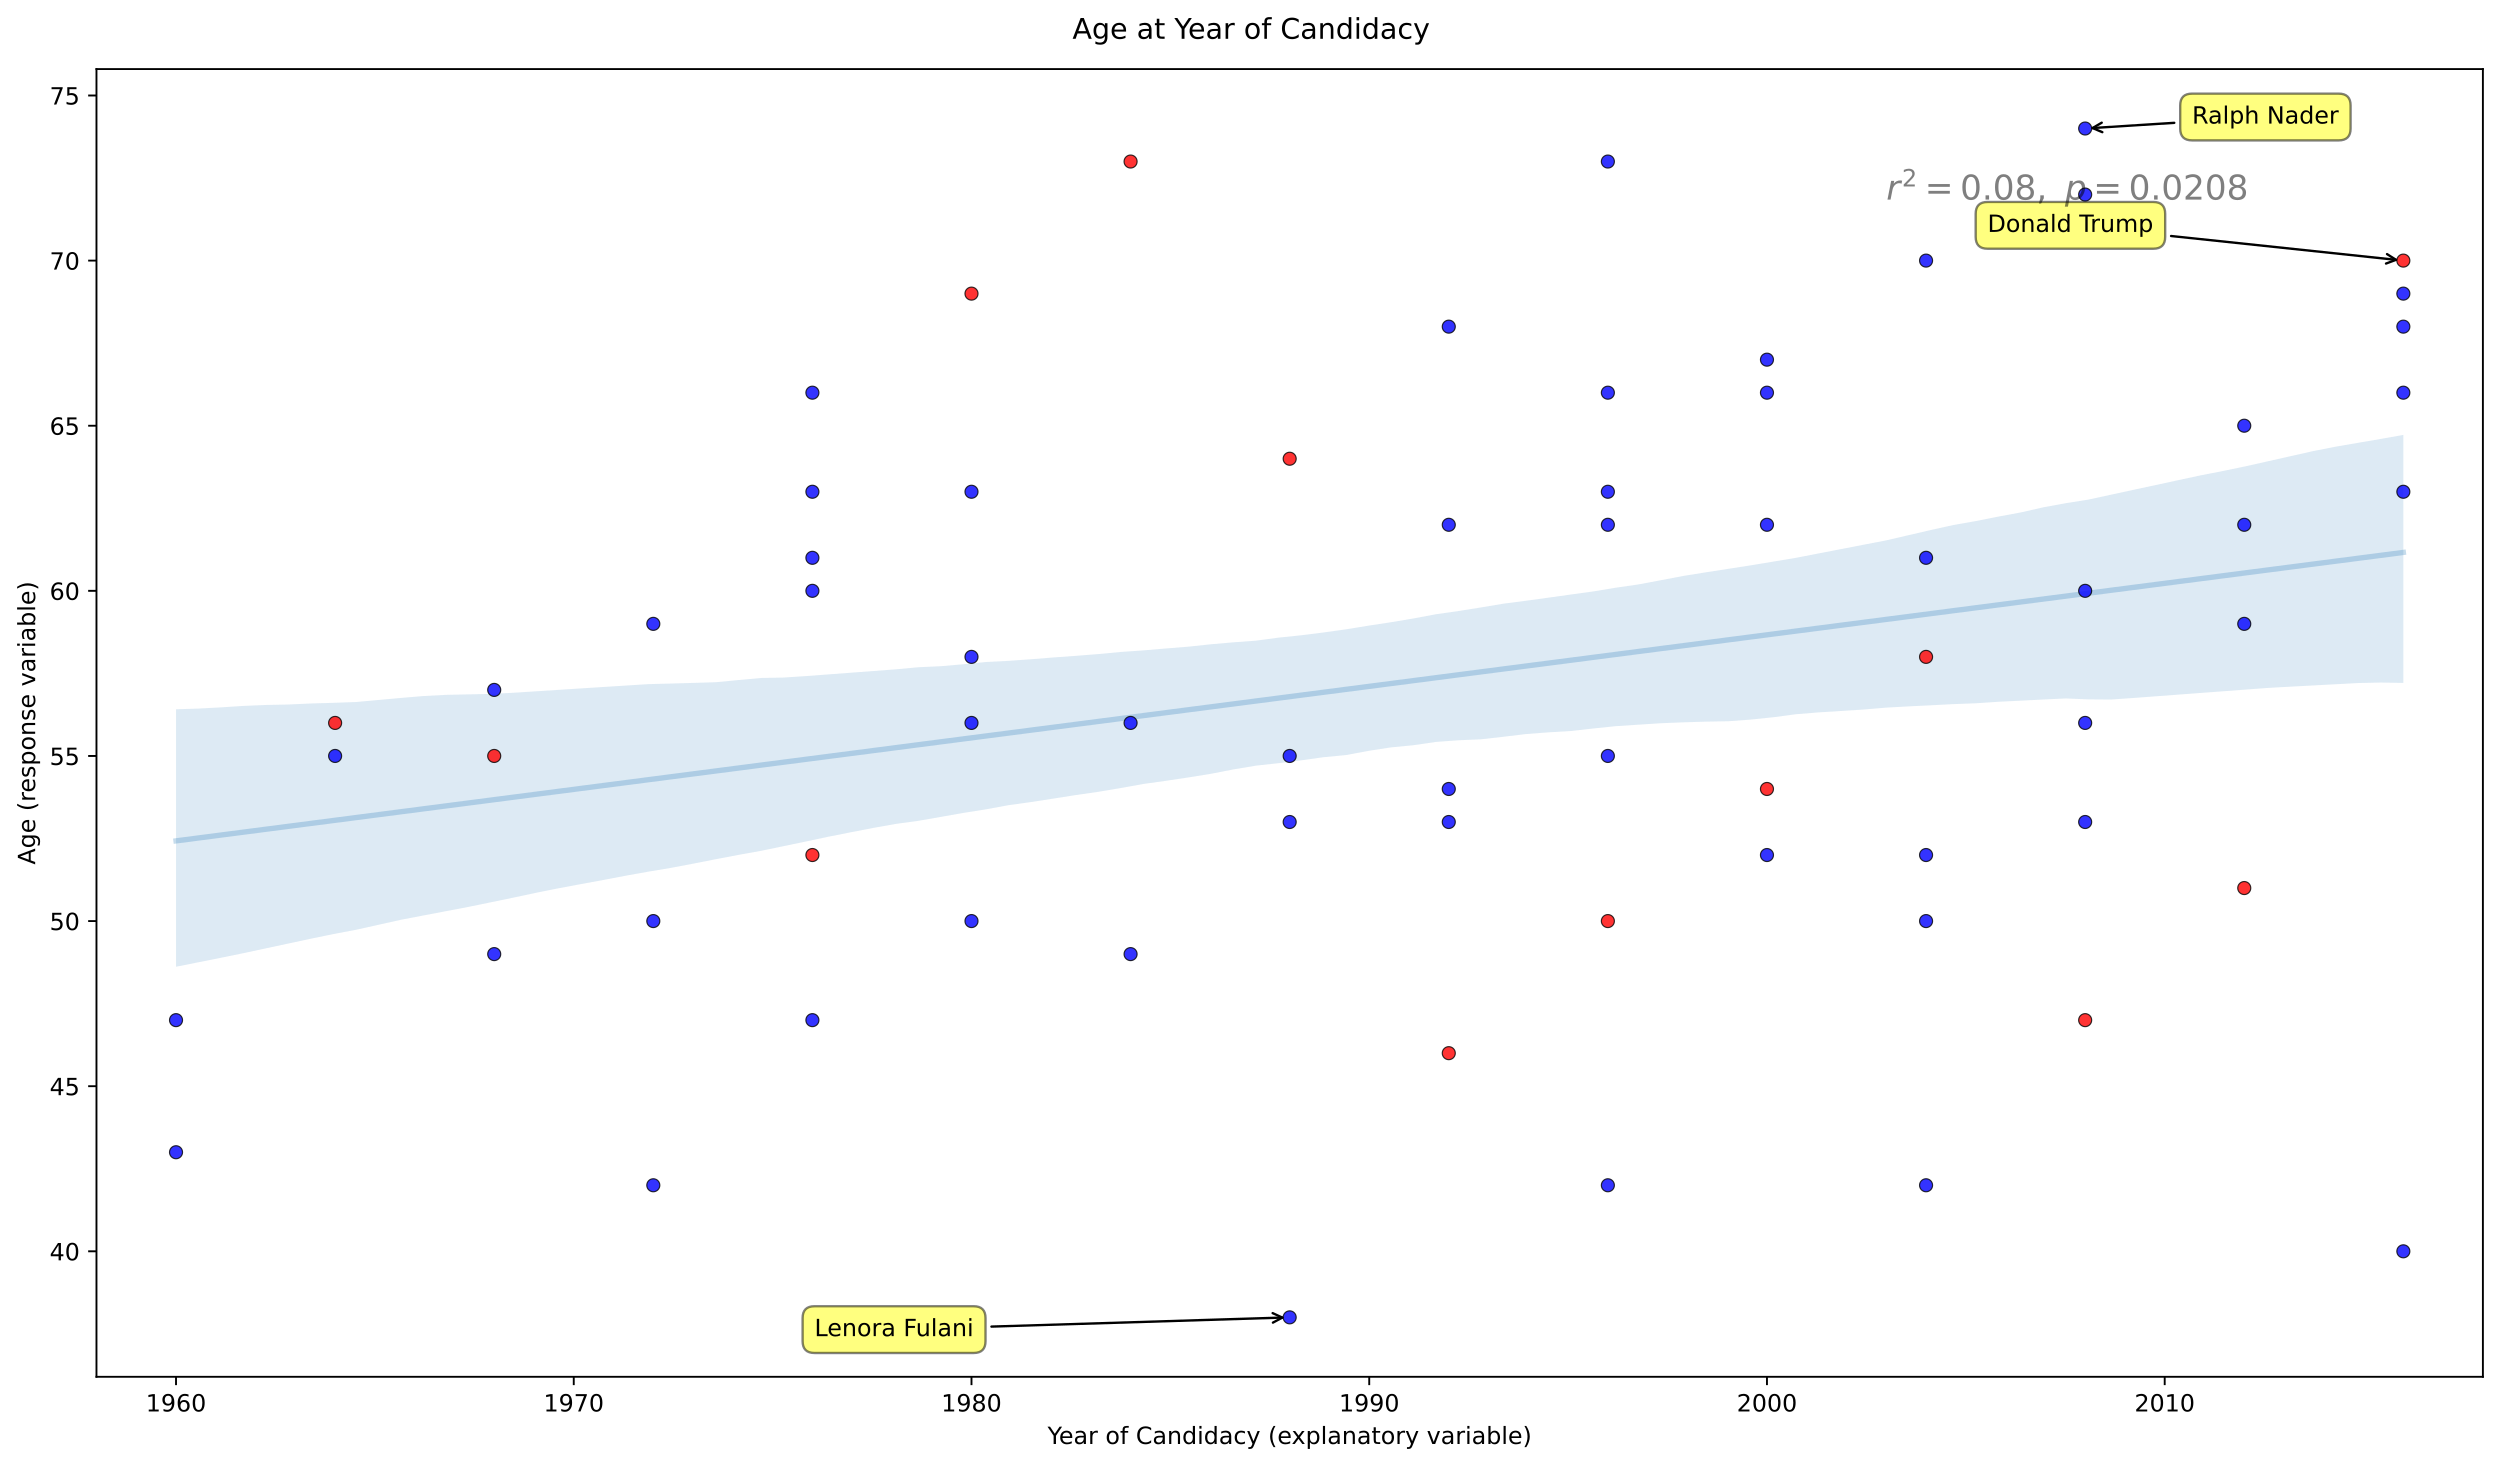 <?xml version="1.0" encoding="utf-8" standalone="no"?>
<!DOCTYPE svg PUBLIC "-//W3C//DTD SVG 1.1//EN"
  "http://www.w3.org/Graphics/SVG/1.1/DTD/svg11.dtd">
<!-- Created with matplotlib (https://matplotlib.org/) -->
<svg height="617.021pt" version="1.1" viewBox="0 0 1052.203 617.021" width="1052.203pt" xmlns="http://www.w3.org/2000/svg" xmlns:xlink="http://www.w3.org/1999/xlink">
 <defs>
  <style type="text/css">
*{stroke-linecap:butt;stroke-linejoin:round;}
  </style>
 </defs>
 <g id="figure_1">
  <g id="patch_1">
   <path d="M 0 617.021 
L 1052.203 617.021 
L 1052.203 0 
L 0 0 
z
" style="fill:#ffffff;"/>
  </g>
  <g id="axes_1">
   <g id="patch_2">
    <path d="M 40.603 579.465 
L 1045.003 579.465 
L 1045.003 29.07 
L 40.603 29.07 
z
" style="fill:#ffffff;"/>
   </g>
   <g id="PolyCollection_1">
    <path clip-path="url(#p7d4a9be143)" d="M 74.083 298.521 
L 74.083 406.883 
L 83.552 404.994 
L 93.021 403.104 
L 102.49 401.161 
L 111.959 399.132 
L 121.429 397.1 
L 130.898 395.069 
L 140.367 393.115 
L 149.836 391.331 
L 159.305 389.221 
L 168.774 387.11 
L 178.243 385.297 
L 187.712 383.495 
L 197.181 381.692 
L 206.65 379.744 
L 216.119 377.789 
L 225.589 375.764 
L 235.058 373.865 
L 244.527 372.097 
L 253.996 370.352 
L 263.465 368.549 
L 272.934 366.851 
L 282.403 365.271 
L 291.872 363.478 
L 301.341 361.606 
L 310.81 359.805 
L 320.279 358.103 
L 329.749 356.143 
L 339.218 354.16 
L 348.687 352.151 
L 358.156 350.272 
L 367.625 348.441 
L 377.094 346.759 
L 386.563 345.461 
L 396.032 343.806 
L 405.501 342.134 
L 414.97 340.634 
L 424.439 338.89 
L 433.909 337.576 
L 443.378 336.106 
L 452.847 334.617 
L 462.316 333.253 
L 471.785 331.649 
L 481.254 329.952 
L 490.723 328.624 
L 500.192 327.206 
L 509.661 325.68 
L 519.13 323.829 
L 528.599 322.245 
L 538.069 321.217 
L 547.538 320.028 
L 557.007 318.701 
L 566.476 317.797 
L 575.945 316.027 
L 585.414 314.564 
L 594.883 313.651 
L 604.352 312.261 
L 613.821 311.571 
L 623.29 311.159 
L 632.759 310.096 
L 642.229 308.952 
L 651.698 308.233 
L 661.167 307.661 
L 670.636 306.606 
L 680.105 305.62 
L 689.574 305.009 
L 699.043 304.395 
L 708.512 304.013 
L 717.981 303.725 
L 727.45 303.555 
L 736.919 302.857 
L 746.389 301.864 
L 755.858 300.609 
L 765.327 299.839 
L 774.796 299.233 
L 784.265 298.635 
L 793.734 297.839 
L 803.203 297.305 
L 812.672 296.85 
L 822.141 296.352 
L 831.61 295.996 
L 841.079 295.362 
L 850.549 294.894 
L 860.018 294.41 
L 869.487 293.966 
L 878.956 294.36 
L 888.425 294.431 
L 897.894 293.768 
L 907.363 293.06 
L 916.832 292.353 
L 926.301 291.645 
L 935.77 290.938 
L 945.239 290.231 
L 954.709 289.523 
L 964.178 288.995 
L 973.647 288.49 
L 983.116 287.984 
L 992.585 287.479 
L 1002.054 287.27 
L 1011.523 287.436 
L 1011.523 183.038 
L 1011.523 183.038 
L 1002.054 184.728 
L 992.585 186.35 
L 983.116 187.977 
L 973.647 189.836 
L 964.178 191.967 
L 954.709 194.098 
L 945.239 196.23 
L 935.77 198.199 
L 926.301 200.046 
L 916.832 202.076 
L 907.363 204.128 
L 897.894 206.165 
L 888.425 208.22 
L 878.956 210.266 
L 869.487 211.77 
L 860.018 213.512 
L 850.549 215.665 
L 841.079 217.423 
L 831.61 219.296 
L 822.141 220.967 
L 812.672 223.059 
L 803.203 225.258 
L 793.734 227.456 
L 784.265 229.28 
L 774.796 231.109 
L 765.327 232.945 
L 755.858 234.778 
L 746.389 236.36 
L 736.919 237.924 
L 727.45 239.404 
L 717.981 240.87 
L 708.512 242.397 
L 699.043 244.197 
L 689.574 245.974 
L 680.105 247.344 
L 670.636 248.914 
L 661.167 250.217 
L 651.698 251.542 
L 642.229 252.845 
L 632.759 254.076 
L 623.29 255.663 
L 613.821 257.165 
L 604.352 258.524 
L 594.883 260.295 
L 585.414 261.888 
L 575.945 263.33 
L 566.476 264.871 
L 557.007 266.199 
L 547.538 267.386 
L 538.069 268.375 
L 528.599 269.644 
L 519.13 270.338 
L 509.661 271.16 
L 500.192 272.166 
L 490.723 272.925 
L 481.254 273.737 
L 471.785 274.388 
L 462.316 275.28 
L 452.847 276.028 
L 443.378 276.71 
L 433.909 277.469 
L 424.439 278.14 
L 414.97 278.616 
L 405.501 279.566 
L 396.032 280.391 
L 386.563 280.823 
L 377.094 281.7 
L 367.625 282.413 
L 358.156 283.126 
L 348.687 283.839 
L 339.218 284.552 
L 329.749 285.172 
L 320.279 285.35 
L 310.81 286.216 
L 301.341 287.128 
L 291.872 287.418 
L 282.403 287.689 
L 272.934 287.936 
L 263.465 288.536 
L 253.996 289.136 
L 244.527 289.738 
L 235.058 290.348 
L 225.589 290.958 
L 216.119 291.568 
L 206.65 292.043 
L 197.181 292.248 
L 187.712 292.452 
L 178.243 292.945 
L 168.774 293.747 
L 159.305 294.605 
L 149.836 295.463 
L 140.367 295.806 
L 130.898 296.077 
L 121.429 296.511 
L 111.959 296.709 
L 102.49 297.102 
L 93.021 297.715 
L 83.552 298.224 
L 74.083 298.521 
z
" style="fill:#1f77b4;fill-opacity:0.15;"/>
   </g>
   <g id="line2d_1">
    <path clip-path="url(#p7d4a9be143)" d="M 74.083 353.909 
L 83.552 352.682 
L 93.021 351.456 
L 102.49 350.23 
L 111.959 349.003 
L 121.429 347.777 
L 130.898 346.551 
L 140.367 345.324 
L 149.836 344.098 
L 159.305 342.872 
L 168.774 341.645 
L 178.243 340.419 
L 187.712 339.193 
L 197.181 337.966 
L 206.65 336.74 
L 216.119 335.514 
L 225.589 334.287 
L 235.058 333.061 
L 244.527 331.835 
L 253.996 330.609 
L 263.465 329.382 
L 272.934 328.156 
L 282.403 326.93 
L 291.872 325.703 
L 301.341 324.477 
L 310.81 323.251 
L 320.279 322.024 
L 329.749 320.798 
L 339.218 319.572 
L 348.687 318.345 
L 358.156 317.119 
L 367.625 315.893 
L 377.094 314.666 
L 386.563 313.44 
L 396.032 312.214 
L 405.501 310.987 
L 414.97 309.761 
L 424.439 308.535 
L 433.909 307.308 
L 443.378 306.082 
L 452.847 304.856 
L 462.316 303.629 
L 471.785 302.403 
L 481.254 301.177 
L 490.723 299.95 
L 500.192 298.724 
L 509.661 297.498 
L 519.13 296.271 
L 528.599 295.045 
L 538.069 293.819 
L 547.538 292.592 
L 557.007 291.366 
L 566.476 290.14 
L 575.945 288.913 
L 585.414 287.687 
L 594.883 286.461 
L 604.352 285.234 
L 613.821 284.008 
L 623.29 282.782 
L 632.759 281.555 
L 642.229 280.329 
L 651.698 279.103 
L 661.167 277.876 
L 670.636 276.65 
L 680.105 275.424 
L 689.574 274.197 
L 699.043 272.971 
L 708.512 271.745 
L 717.981 270.518 
L 727.45 269.292 
L 736.919 268.066 
L 746.389 266.839 
L 755.858 265.613 
L 765.327 264.387 
L 774.796 263.16 
L 784.265 261.934 
L 793.734 260.708 
L 803.203 259.481 
L 812.672 258.255 
L 822.141 257.029 
L 831.61 255.802 
L 841.079 254.576 
L 850.549 253.35 
L 860.018 252.123 
L 869.487 250.897 
L 878.956 249.671 
L 888.425 248.444 
L 897.894 247.218 
L 907.363 245.992 
L 916.832 244.765 
L 926.301 243.539 
L 935.77 242.313 
L 945.239 241.086 
L 954.709 239.86 
L 964.178 238.634 
L 973.647 237.407 
L 983.116 236.181 
L 992.585 234.955 
L 1002.054 233.728 
L 1011.523 232.502 
" style="fill:none;stroke:#1f77b4;stroke-linecap:square;stroke-opacity:0.25;stroke-width:2.25;"/>
   </g>
   <g id="matplotlib.axis_1">
    <g id="xtick_1">
     <g id="line2d_2">
      <defs>
       <path d="M 0 0 
L 0 3.5 
" id="m8b74cdce2b" style="stroke:#000000;stroke-width:0.8;"/>
      </defs>
      <g>
       <use style="stroke:#000000;stroke-width:0.8;" x="74.083" xlink:href="#m8b74cdce2b" y="579.465"/>
      </g>
     </g>
     <g id="text_1">
      <!-- 1960 -->
      <defs>
       <path d="M 12.406 8.297 
L 28.516 8.297 
L 28.516 63.922 
L 10.984 60.406 
L 10.984 69.391 
L 28.422 72.906 
L 38.281 72.906 
L 38.281 8.297 
L 54.391 8.297 
L 54.391 0 
L 12.406 0 
z
" id="DejaVuSans-49"/>
       <path d="M 10.984 1.516 
L 10.984 10.5 
Q 14.703 8.734 18.5 7.812 
Q 22.312 6.891 25.984 6.891 
Q 35.75 6.891 40.891 13.453 
Q 46.047 20.016 46.781 33.406 
Q 43.953 29.203 39.594 26.953 
Q 35.25 24.703 29.984 24.703 
Q 19.047 24.703 12.672 31.312 
Q 6.297 37.938 6.297 49.422 
Q 6.297 60.641 12.938 67.422 
Q 19.578 74.219 30.609 74.219 
Q 43.266 74.219 49.922 64.516 
Q 56.594 54.828 56.594 36.375 
Q 56.594 19.141 48.406 8.859 
Q 40.234 -1.422 26.422 -1.422 
Q 22.703 -1.422 18.891 -0.688 
Q 15.094 0.047 10.984 1.516 
z
M 30.609 32.422 
Q 37.25 32.422 41.125 36.953 
Q 45.016 41.5 45.016 49.422 
Q 45.016 57.281 41.125 61.844 
Q 37.25 66.406 30.609 66.406 
Q 23.969 66.406 20.094 61.844 
Q 16.219 57.281 16.219 49.422 
Q 16.219 41.5 20.094 36.953 
Q 23.969 32.422 30.609 32.422 
z
" id="DejaVuSans-57"/>
       <path d="M 33.016 40.375 
Q 26.375 40.375 22.484 35.828 
Q 18.609 31.297 18.609 23.391 
Q 18.609 15.531 22.484 10.953 
Q 26.375 6.391 33.016 6.391 
Q 39.656 6.391 43.531 10.953 
Q 47.406 15.531 47.406 23.391 
Q 47.406 31.297 43.531 35.828 
Q 39.656 40.375 33.016 40.375 
z
M 52.594 71.297 
L 52.594 62.312 
Q 48.875 64.062 45.094 64.984 
Q 41.312 65.922 37.594 65.922 
Q 27.828 65.922 22.672 59.328 
Q 17.531 52.734 16.797 39.406 
Q 19.672 43.656 24.016 45.922 
Q 28.375 48.188 33.594 48.188 
Q 44.578 48.188 50.953 41.516 
Q 57.328 34.859 57.328 23.391 
Q 57.328 12.156 50.688 5.359 
Q 44.047 -1.422 33.016 -1.422 
Q 20.359 -1.422 13.672 8.266 
Q 6.984 17.969 6.984 36.375 
Q 6.984 53.656 15.188 63.938 
Q 23.391 74.219 37.203 74.219 
Q 40.922 74.219 44.703 73.484 
Q 48.484 72.75 52.594 71.297 
z
" id="DejaVuSans-54"/>
       <path d="M 31.781 66.406 
Q 24.172 66.406 20.328 58.906 
Q 16.5 51.422 16.5 36.375 
Q 16.5 21.391 20.328 13.891 
Q 24.172 6.391 31.781 6.391 
Q 39.453 6.391 43.281 13.891 
Q 47.125 21.391 47.125 36.375 
Q 47.125 51.422 43.281 58.906 
Q 39.453 66.406 31.781 66.406 
z
M 31.781 74.219 
Q 44.047 74.219 50.516 64.516 
Q 56.984 54.828 56.984 36.375 
Q 56.984 17.969 50.516 8.266 
Q 44.047 -1.422 31.781 -1.422 
Q 19.531 -1.422 13.062 8.266 
Q 6.594 17.969 6.594 36.375 
Q 6.594 54.828 13.062 64.516 
Q 19.531 74.219 31.781 74.219 
z
" id="DejaVuSans-48"/>
      </defs>
      <g transform="translate(61.358 594.063)scale(0.1 -0.1)">
       <use xlink:href="#DejaVuSans-49"/>
       <use x="63.623" xlink:href="#DejaVuSans-57"/>
       <use x="127.246" xlink:href="#DejaVuSans-54"/>
       <use x="190.869" xlink:href="#DejaVuSans-48"/>
      </g>
     </g>
    </g>
    <g id="xtick_2">
     <g id="line2d_3">
      <g>
       <use style="stroke:#000000;stroke-width:0.8;" x="241.483" xlink:href="#m8b74cdce2b" y="579.465"/>
      </g>
     </g>
     <g id="text_2">
      <!-- 1970 -->
      <defs>
       <path d="M 8.203 72.906 
L 55.078 72.906 
L 55.078 68.703 
L 28.609 0 
L 18.312 0 
L 43.219 64.594 
L 8.203 64.594 
z
" id="DejaVuSans-55"/>
      </defs>
      <g transform="translate(228.758 594.063)scale(0.1 -0.1)">
       <use xlink:href="#DejaVuSans-49"/>
       <use x="63.623" xlink:href="#DejaVuSans-57"/>
       <use x="127.246" xlink:href="#DejaVuSans-55"/>
       <use x="190.869" xlink:href="#DejaVuSans-48"/>
      </g>
     </g>
    </g>
    <g id="xtick_3">
     <g id="line2d_4">
      <g>
       <use style="stroke:#000000;stroke-width:0.8;" x="408.883" xlink:href="#m8b74cdce2b" y="579.465"/>
      </g>
     </g>
     <g id="text_3">
      <!-- 1980 -->
      <defs>
       <path d="M 31.781 34.625 
Q 24.75 34.625 20.719 30.859 
Q 16.703 27.094 16.703 20.516 
Q 16.703 13.922 20.719 10.156 
Q 24.75 6.391 31.781 6.391 
Q 38.812 6.391 42.859 10.172 
Q 46.922 13.969 46.922 20.516 
Q 46.922 27.094 42.891 30.859 
Q 38.875 34.625 31.781 34.625 
z
M 21.922 38.812 
Q 15.578 40.375 12.031 44.719 
Q 8.5 49.078 8.5 55.328 
Q 8.5 64.062 14.719 69.141 
Q 20.953 74.219 31.781 74.219 
Q 42.672 74.219 48.875 69.141 
Q 55.078 64.062 55.078 55.328 
Q 55.078 49.078 51.531 44.719 
Q 48 40.375 41.703 38.812 
Q 48.828 37.156 52.797 32.312 
Q 56.781 27.484 56.781 20.516 
Q 56.781 9.906 50.312 4.234 
Q 43.844 -1.422 31.781 -1.422 
Q 19.734 -1.422 13.25 4.234 
Q 6.781 9.906 6.781 20.516 
Q 6.781 27.484 10.781 32.312 
Q 14.797 37.156 21.922 38.812 
z
M 18.312 54.391 
Q 18.312 48.734 21.844 45.562 
Q 25.391 42.391 31.781 42.391 
Q 38.141 42.391 41.719 45.562 
Q 45.312 48.734 45.312 54.391 
Q 45.312 60.062 41.719 63.234 
Q 38.141 66.406 31.781 66.406 
Q 25.391 66.406 21.844 63.234 
Q 18.312 60.062 18.312 54.391 
z
" id="DejaVuSans-56"/>
      </defs>
      <g transform="translate(396.158 594.063)scale(0.1 -0.1)">
       <use xlink:href="#DejaVuSans-49"/>
       <use x="63.623" xlink:href="#DejaVuSans-57"/>
       <use x="127.246" xlink:href="#DejaVuSans-56"/>
       <use x="190.869" xlink:href="#DejaVuSans-48"/>
      </g>
     </g>
    </g>
    <g id="xtick_4">
     <g id="line2d_5">
      <g>
       <use style="stroke:#000000;stroke-width:0.8;" x="576.283" xlink:href="#m8b74cdce2b" y="579.465"/>
      </g>
     </g>
     <g id="text_4">
      <!-- 1990 -->
      <g transform="translate(563.558 594.063)scale(0.1 -0.1)">
       <use xlink:href="#DejaVuSans-49"/>
       <use x="63.623" xlink:href="#DejaVuSans-57"/>
       <use x="127.246" xlink:href="#DejaVuSans-57"/>
       <use x="190.869" xlink:href="#DejaVuSans-48"/>
      </g>
     </g>
    </g>
    <g id="xtick_5">
     <g id="line2d_6">
      <g>
       <use style="stroke:#000000;stroke-width:0.8;" x="743.683" xlink:href="#m8b74cdce2b" y="579.465"/>
      </g>
     </g>
     <g id="text_5">
      <!-- 2000 -->
      <defs>
       <path d="M 19.188 8.297 
L 53.609 8.297 
L 53.609 0 
L 7.328 0 
L 7.328 8.297 
Q 12.938 14.109 22.625 23.891 
Q 32.328 33.688 34.812 36.531 
Q 39.547 41.844 41.422 45.531 
Q 43.312 49.219 43.312 52.781 
Q 43.312 58.594 39.234 62.25 
Q 35.156 65.922 28.609 65.922 
Q 23.969 65.922 18.812 64.312 
Q 13.672 62.703 7.812 59.422 
L 7.812 69.391 
Q 13.766 71.781 18.938 73 
Q 24.125 74.219 28.422 74.219 
Q 39.75 74.219 46.484 68.547 
Q 53.219 62.891 53.219 53.422 
Q 53.219 48.922 51.531 44.891 
Q 49.859 40.875 45.406 35.406 
Q 44.188 33.984 37.641 27.219 
Q 31.109 20.453 19.188 8.297 
z
" id="DejaVuSans-50"/>
      </defs>
      <g transform="translate(730.958 594.063)scale(0.1 -0.1)">
       <use xlink:href="#DejaVuSans-50"/>
       <use x="63.623" xlink:href="#DejaVuSans-48"/>
       <use x="127.246" xlink:href="#DejaVuSans-48"/>
       <use x="190.869" xlink:href="#DejaVuSans-48"/>
      </g>
     </g>
    </g>
    <g id="xtick_6">
     <g id="line2d_7">
      <g>
       <use style="stroke:#000000;stroke-width:0.8;" x="911.083" xlink:href="#m8b74cdce2b" y="579.465"/>
      </g>
     </g>
     <g id="text_6">
      <!-- 2010 -->
      <g transform="translate(898.358 594.063)scale(0.1 -0.1)">
       <use xlink:href="#DejaVuSans-50"/>
       <use x="63.623" xlink:href="#DejaVuSans-48"/>
       <use x="127.246" xlink:href="#DejaVuSans-49"/>
       <use x="190.869" xlink:href="#DejaVuSans-48"/>
      </g>
     </g>
    </g>
    <g id="text_7">
     <!-- Year of Candidacy (explanatory variable) -->
     <defs>
      <path d="M -0.203 72.906 
L 10.406 72.906 
L 30.609 42.922 
L 50.688 72.906 
L 61.281 72.906 
L 35.5 34.719 
L 35.5 0 
L 25.594 0 
L 25.594 34.719 
z
" id="DejaVuSans-89"/>
      <path d="M 56.203 29.594 
L 56.203 25.203 
L 14.891 25.203 
Q 15.484 15.922 20.484 11.062 
Q 25.484 6.203 34.422 6.203 
Q 39.594 6.203 44.453 7.469 
Q 49.312 8.734 54.109 11.281 
L 54.109 2.781 
Q 49.266 0.734 44.188 -0.344 
Q 39.109 -1.422 33.891 -1.422 
Q 20.797 -1.422 13.156 6.188 
Q 5.516 13.812 5.516 26.812 
Q 5.516 40.234 12.766 48.109 
Q 20.016 56 32.328 56 
Q 43.359 56 49.781 48.891 
Q 56.203 41.797 56.203 29.594 
z
M 47.219 32.234 
Q 47.125 39.594 43.094 43.984 
Q 39.062 48.391 32.422 48.391 
Q 24.906 48.391 20.391 44.141 
Q 15.875 39.891 15.188 32.172 
z
" id="DejaVuSans-101"/>
      <path d="M 34.281 27.484 
Q 23.391 27.484 19.188 25 
Q 14.984 22.516 14.984 16.5 
Q 14.984 11.719 18.141 8.906 
Q 21.297 6.109 26.703 6.109 
Q 34.188 6.109 38.703 11.406 
Q 43.219 16.703 43.219 25.484 
L 43.219 27.484 
z
M 52.203 31.203 
L 52.203 0 
L 43.219 0 
L 43.219 8.297 
Q 40.141 3.328 35.547 0.953 
Q 30.953 -1.422 24.312 -1.422 
Q 15.922 -1.422 10.953 3.297 
Q 6 8.016 6 15.922 
Q 6 25.141 12.172 29.828 
Q 18.359 34.516 30.609 34.516 
L 43.219 34.516 
L 43.219 35.406 
Q 43.219 41.609 39.141 45 
Q 35.062 48.391 27.688 48.391 
Q 23 48.391 18.547 47.266 
Q 14.109 46.141 10.016 43.891 
L 10.016 52.203 
Q 14.938 54.109 19.578 55.047 
Q 24.219 56 28.609 56 
Q 40.484 56 46.344 49.844 
Q 52.203 43.703 52.203 31.203 
z
" id="DejaVuSans-97"/>
      <path d="M 41.109 46.297 
Q 39.594 47.172 37.812 47.578 
Q 36.031 48 33.891 48 
Q 26.266 48 22.188 43.047 
Q 18.109 38.094 18.109 28.812 
L 18.109 0 
L 9.078 0 
L 9.078 54.688 
L 18.109 54.688 
L 18.109 46.188 
Q 20.953 51.172 25.484 53.578 
Q 30.031 56 36.531 56 
Q 37.453 56 38.578 55.875 
Q 39.703 55.766 41.062 55.516 
z
" id="DejaVuSans-114"/>
      <path id="DejaVuSans-32"/>
      <path d="M 30.609 48.391 
Q 23.391 48.391 19.188 42.75 
Q 14.984 37.109 14.984 27.297 
Q 14.984 17.484 19.156 11.844 
Q 23.344 6.203 30.609 6.203 
Q 37.797 6.203 41.984 11.859 
Q 46.188 17.531 46.188 27.297 
Q 46.188 37.016 41.984 42.703 
Q 37.797 48.391 30.609 48.391 
z
M 30.609 56 
Q 42.328 56 49.016 48.375 
Q 55.719 40.766 55.719 27.297 
Q 55.719 13.875 49.016 6.219 
Q 42.328 -1.422 30.609 -1.422 
Q 18.844 -1.422 12.172 6.219 
Q 5.516 13.875 5.516 27.297 
Q 5.516 40.766 12.172 48.375 
Q 18.844 56 30.609 56 
z
" id="DejaVuSans-111"/>
      <path d="M 37.109 75.984 
L 37.109 68.5 
L 28.516 68.5 
Q 23.688 68.5 21.797 66.547 
Q 19.922 64.594 19.922 59.516 
L 19.922 54.688 
L 34.719 54.688 
L 34.719 47.703 
L 19.922 47.703 
L 19.922 0 
L 10.891 0 
L 10.891 47.703 
L 2.297 47.703 
L 2.297 54.688 
L 10.891 54.688 
L 10.891 58.5 
Q 10.891 67.625 15.141 71.797 
Q 19.391 75.984 28.609 75.984 
z
" id="DejaVuSans-102"/>
      <path d="M 64.406 67.281 
L 64.406 56.891 
Q 59.422 61.531 53.781 63.812 
Q 48.141 66.109 41.797 66.109 
Q 29.297 66.109 22.656 58.469 
Q 16.016 50.828 16.016 36.375 
Q 16.016 21.969 22.656 14.328 
Q 29.297 6.688 41.797 6.688 
Q 48.141 6.688 53.781 8.984 
Q 59.422 11.281 64.406 15.922 
L 64.406 5.609 
Q 59.234 2.094 53.438 0.328 
Q 47.656 -1.422 41.219 -1.422 
Q 24.656 -1.422 15.125 8.703 
Q 5.609 18.844 5.609 36.375 
Q 5.609 53.953 15.125 64.078 
Q 24.656 74.219 41.219 74.219 
Q 47.75 74.219 53.531 72.484 
Q 59.328 70.75 64.406 67.281 
z
" id="DejaVuSans-67"/>
      <path d="M 54.891 33.016 
L 54.891 0 
L 45.906 0 
L 45.906 32.719 
Q 45.906 40.484 42.875 44.328 
Q 39.844 48.188 33.797 48.188 
Q 26.516 48.188 22.312 43.547 
Q 18.109 38.922 18.109 30.906 
L 18.109 0 
L 9.078 0 
L 9.078 54.688 
L 18.109 54.688 
L 18.109 46.188 
Q 21.344 51.125 25.703 53.562 
Q 30.078 56 35.797 56 
Q 45.219 56 50.047 50.172 
Q 54.891 44.344 54.891 33.016 
z
" id="DejaVuSans-110"/>
      <path d="M 45.406 46.391 
L 45.406 75.984 
L 54.391 75.984 
L 54.391 0 
L 45.406 0 
L 45.406 8.203 
Q 42.578 3.328 38.25 0.953 
Q 33.938 -1.422 27.875 -1.422 
Q 17.969 -1.422 11.734 6.484 
Q 5.516 14.406 5.516 27.297 
Q 5.516 40.188 11.734 48.094 
Q 17.969 56 27.875 56 
Q 33.938 56 38.25 53.625 
Q 42.578 51.266 45.406 46.391 
z
M 14.797 27.297 
Q 14.797 17.391 18.875 11.75 
Q 22.953 6.109 30.078 6.109 
Q 37.203 6.109 41.297 11.75 
Q 45.406 17.391 45.406 27.297 
Q 45.406 37.203 41.297 42.844 
Q 37.203 48.484 30.078 48.484 
Q 22.953 48.484 18.875 42.844 
Q 14.797 37.203 14.797 27.297 
z
" id="DejaVuSans-100"/>
      <path d="M 9.422 54.688 
L 18.406 54.688 
L 18.406 0 
L 9.422 0 
z
M 9.422 75.984 
L 18.406 75.984 
L 18.406 64.594 
L 9.422 64.594 
z
" id="DejaVuSans-105"/>
      <path d="M 48.781 52.594 
L 48.781 44.188 
Q 44.969 46.297 41.141 47.344 
Q 37.312 48.391 33.406 48.391 
Q 24.656 48.391 19.812 42.844 
Q 14.984 37.312 14.984 27.297 
Q 14.984 17.281 19.812 11.734 
Q 24.656 6.203 33.406 6.203 
Q 37.312 6.203 41.141 7.25 
Q 44.969 8.297 48.781 10.406 
L 48.781 2.094 
Q 45.016 0.344 40.984 -0.531 
Q 36.969 -1.422 32.422 -1.422 
Q 20.062 -1.422 12.781 6.344 
Q 5.516 14.109 5.516 27.297 
Q 5.516 40.672 12.859 48.328 
Q 20.219 56 33.016 56 
Q 37.156 56 41.109 55.141 
Q 45.062 54.297 48.781 52.594 
z
" id="DejaVuSans-99"/>
      <path d="M 32.172 -5.078 
Q 28.375 -14.844 24.75 -17.812 
Q 21.141 -20.797 15.094 -20.797 
L 7.906 -20.797 
L 7.906 -13.281 
L 13.188 -13.281 
Q 16.891 -13.281 18.938 -11.516 
Q 21 -9.766 23.484 -3.219 
L 25.094 0.875 
L 2.984 54.688 
L 12.5 54.688 
L 29.594 11.922 
L 46.688 54.688 
L 56.203 54.688 
z
" id="DejaVuSans-121"/>
      <path d="M 31 75.875 
Q 24.469 64.656 21.281 53.656 
Q 18.109 42.672 18.109 31.391 
Q 18.109 20.125 21.312 9.062 
Q 24.516 -2 31 -13.188 
L 23.188 -13.188 
Q 15.875 -1.703 12.234 9.375 
Q 8.594 20.453 8.594 31.391 
Q 8.594 42.281 12.203 53.312 
Q 15.828 64.359 23.188 75.875 
z
" id="DejaVuSans-40"/>
      <path d="M 54.891 54.688 
L 35.109 28.078 
L 55.906 0 
L 45.312 0 
L 29.391 21.484 
L 13.484 0 
L 2.875 0 
L 24.125 28.609 
L 4.688 54.688 
L 15.281 54.688 
L 29.781 35.203 
L 44.281 54.688 
z
" id="DejaVuSans-120"/>
      <path d="M 18.109 8.203 
L 18.109 -20.797 
L 9.078 -20.797 
L 9.078 54.688 
L 18.109 54.688 
L 18.109 46.391 
Q 20.953 51.266 25.266 53.625 
Q 29.594 56 35.594 56 
Q 45.562 56 51.781 48.094 
Q 58.016 40.188 58.016 27.297 
Q 58.016 14.406 51.781 6.484 
Q 45.562 -1.422 35.594 -1.422 
Q 29.594 -1.422 25.266 0.953 
Q 20.953 3.328 18.109 8.203 
z
M 48.688 27.297 
Q 48.688 37.203 44.609 42.844 
Q 40.531 48.484 33.406 48.484 
Q 26.266 48.484 22.188 42.844 
Q 18.109 37.203 18.109 27.297 
Q 18.109 17.391 22.188 11.75 
Q 26.266 6.109 33.406 6.109 
Q 40.531 6.109 44.609 11.75 
Q 48.688 17.391 48.688 27.297 
z
" id="DejaVuSans-112"/>
      <path d="M 9.422 75.984 
L 18.406 75.984 
L 18.406 0 
L 9.422 0 
z
" id="DejaVuSans-108"/>
      <path d="M 18.312 70.219 
L 18.312 54.688 
L 36.812 54.688 
L 36.812 47.703 
L 18.312 47.703 
L 18.312 18.016 
Q 18.312 11.328 20.141 9.422 
Q 21.969 7.516 27.594 7.516 
L 36.812 7.516 
L 36.812 0 
L 27.594 0 
Q 17.188 0 13.234 3.875 
Q 9.281 7.766 9.281 18.016 
L 9.281 47.703 
L 2.688 47.703 
L 2.688 54.688 
L 9.281 54.688 
L 9.281 70.219 
z
" id="DejaVuSans-116"/>
      <path d="M 2.984 54.688 
L 12.5 54.688 
L 29.594 8.797 
L 46.688 54.688 
L 56.203 54.688 
L 35.688 0 
L 23.484 0 
z
" id="DejaVuSans-118"/>
      <path d="M 48.688 27.297 
Q 48.688 37.203 44.609 42.844 
Q 40.531 48.484 33.406 48.484 
Q 26.266 48.484 22.188 42.844 
Q 18.109 37.203 18.109 27.297 
Q 18.109 17.391 22.188 11.75 
Q 26.266 6.109 33.406 6.109 
Q 40.531 6.109 44.609 11.75 
Q 48.688 17.391 48.688 27.297 
z
M 18.109 46.391 
Q 20.953 51.266 25.266 53.625 
Q 29.594 56 35.594 56 
Q 45.562 56 51.781 48.094 
Q 58.016 40.188 58.016 27.297 
Q 58.016 14.406 51.781 6.484 
Q 45.562 -1.422 35.594 -1.422 
Q 29.594 -1.422 25.266 0.953 
Q 20.953 3.328 18.109 8.203 
L 18.109 0 
L 9.078 0 
L 9.078 75.984 
L 18.109 75.984 
z
" id="DejaVuSans-98"/>
      <path d="M 8.016 75.875 
L 15.828 75.875 
Q 23.141 64.359 26.781 53.312 
Q 30.422 42.281 30.422 31.391 
Q 30.422 20.453 26.781 9.375 
Q 23.141 -1.703 15.828 -13.188 
L 8.016 -13.188 
Q 14.5 -2 17.703 9.062 
Q 20.906 20.125 20.906 31.391 
Q 20.906 42.672 17.703 53.656 
Q 14.5 64.656 8.016 75.875 
z
" id="DejaVuSans-41"/>
     </defs>
     <g transform="translate(440.889 607.742)scale(0.1 -0.1)">
      <use xlink:href="#DejaVuSans-89"/>
      <use x="47.834" xlink:href="#DejaVuSans-101"/>
      <use x="109.357" xlink:href="#DejaVuSans-97"/>
      <use x="170.637" xlink:href="#DejaVuSans-114"/>
      <use x="211.75" xlink:href="#DejaVuSans-32"/>
      <use x="243.537" xlink:href="#DejaVuSans-111"/>
      <use x="304.719" xlink:href="#DejaVuSans-102"/>
      <use x="339.924" xlink:href="#DejaVuSans-32"/>
      <use x="371.711" xlink:href="#DejaVuSans-67"/>
      <use x="441.535" xlink:href="#DejaVuSans-97"/>
      <use x="502.814" xlink:href="#DejaVuSans-110"/>
      <use x="566.193" xlink:href="#DejaVuSans-100"/>
      <use x="629.67" xlink:href="#DejaVuSans-105"/>
      <use x="657.453" xlink:href="#DejaVuSans-100"/>
      <use x="720.93" xlink:href="#DejaVuSans-97"/>
      <use x="782.209" xlink:href="#DejaVuSans-99"/>
      <use x="837.189" xlink:href="#DejaVuSans-121"/>
      <use x="896.369" xlink:href="#DejaVuSans-32"/>
      <use x="928.156" xlink:href="#DejaVuSans-40"/>
      <use x="967.17" xlink:href="#DejaVuSans-101"/>
      <use x="1026.943" xlink:href="#DejaVuSans-120"/>
      <use x="1086.123" xlink:href="#DejaVuSans-112"/>
      <use x="1149.6" xlink:href="#DejaVuSans-108"/>
      <use x="1177.383" xlink:href="#DejaVuSans-97"/>
      <use x="1238.662" xlink:href="#DejaVuSans-110"/>
      <use x="1302.041" xlink:href="#DejaVuSans-97"/>
      <use x="1363.32" xlink:href="#DejaVuSans-116"/>
      <use x="1402.529" xlink:href="#DejaVuSans-111"/>
      <use x="1463.711" xlink:href="#DejaVuSans-114"/>
      <use x="1504.824" xlink:href="#DejaVuSans-121"/>
      <use x="1564.004" xlink:href="#DejaVuSans-32"/>
      <use x="1595.791" xlink:href="#DejaVuSans-118"/>
      <use x="1654.971" xlink:href="#DejaVuSans-97"/>
      <use x="1716.25" xlink:href="#DejaVuSans-114"/>
      <use x="1757.363" xlink:href="#DejaVuSans-105"/>
      <use x="1785.146" xlink:href="#DejaVuSans-97"/>
      <use x="1846.426" xlink:href="#DejaVuSans-98"/>
      <use x="1909.902" xlink:href="#DejaVuSans-108"/>
      <use x="1937.686" xlink:href="#DejaVuSans-101"/>
      <use x="1999.209" xlink:href="#DejaVuSans-41"/>
     </g>
    </g>
   </g>
   <g id="matplotlib.axis_2">
    <g id="ytick_1">
     <g id="line2d_8">
      <defs>
       <path d="M 0 0 
L -3.5 0 
" id="md2e5a92bc2" style="stroke:#000000;stroke-width:0.8;"/>
      </defs>
      <g>
       <use style="stroke:#000000;stroke-width:0.8;" x="40.603" xlink:href="#md2e5a92bc2" y="526.649"/>
      </g>
     </g>
     <g id="text_8">
      <!-- 40 -->
      <defs>
       <path d="M 37.797 64.312 
L 12.891 25.391 
L 37.797 25.391 
z
M 35.203 72.906 
L 47.609 72.906 
L 47.609 25.391 
L 58.016 25.391 
L 58.016 17.188 
L 47.609 17.188 
L 47.609 0 
L 37.797 0 
L 37.797 17.188 
L 4.891 17.188 
L 4.891 26.703 
z
" id="DejaVuSans-52"/>
      </defs>
      <g transform="translate(20.878 530.449)scale(0.1 -0.1)">
       <use xlink:href="#DejaVuSans-52"/>
       <use x="63.623" xlink:href="#DejaVuSans-48"/>
      </g>
     </g>
    </g>
    <g id="ytick_2">
     <g id="line2d_9">
      <g>
       <use style="stroke:#000000;stroke-width:0.8;" x="40.603" xlink:href="#md2e5a92bc2" y="457.155"/>
      </g>
     </g>
     <g id="text_9">
      <!-- 45 -->
      <defs>
       <path d="M 10.797 72.906 
L 49.516 72.906 
L 49.516 64.594 
L 19.828 64.594 
L 19.828 46.734 
Q 21.969 47.469 24.109 47.828 
Q 26.266 48.188 28.422 48.188 
Q 40.625 48.188 47.75 41.5 
Q 54.891 34.812 54.891 23.391 
Q 54.891 11.625 47.562 5.094 
Q 40.234 -1.422 26.906 -1.422 
Q 22.312 -1.422 17.547 -0.641 
Q 12.797 0.141 7.719 1.703 
L 7.719 11.625 
Q 12.109 9.234 16.797 8.062 
Q 21.484 6.891 26.703 6.891 
Q 35.156 6.891 40.078 11.328 
Q 45.016 15.766 45.016 23.391 
Q 45.016 31 40.078 35.438 
Q 35.156 39.891 26.703 39.891 
Q 22.75 39.891 18.812 39.016 
Q 14.891 38.141 10.797 36.281 
z
" id="DejaVuSans-53"/>
      </defs>
      <g transform="translate(20.878 460.954)scale(0.1 -0.1)">
       <use xlink:href="#DejaVuSans-52"/>
       <use x="63.623" xlink:href="#DejaVuSans-53"/>
      </g>
     </g>
    </g>
    <g id="ytick_3">
     <g id="line2d_10">
      <g>
       <use style="stroke:#000000;stroke-width:0.8;" x="40.603" xlink:href="#md2e5a92bc2" y="387.661"/>
      </g>
     </g>
     <g id="text_10">
      <!-- 50 -->
      <g transform="translate(20.878 391.46)scale(0.1 -0.1)">
       <use xlink:href="#DejaVuSans-53"/>
       <use x="63.623" xlink:href="#DejaVuSans-48"/>
      </g>
     </g>
    </g>
    <g id="ytick_4">
     <g id="line2d_11">
      <g>
       <use style="stroke:#000000;stroke-width:0.8;" x="40.603" xlink:href="#md2e5a92bc2" y="318.166"/>
      </g>
     </g>
     <g id="text_11">
      <!-- 55 -->
      <g transform="translate(20.878 321.966)scale(0.1 -0.1)">
       <use xlink:href="#DejaVuSans-53"/>
       <use x="63.623" xlink:href="#DejaVuSans-53"/>
      </g>
     </g>
    </g>
    <g id="ytick_5">
     <g id="line2d_12">
      <g>
       <use style="stroke:#000000;stroke-width:0.8;" x="40.603" xlink:href="#md2e5a92bc2" y="248.672"/>
      </g>
     </g>
     <g id="text_12">
      <!-- 60 -->
      <g transform="translate(20.878 252.471)scale(0.1 -0.1)">
       <use xlink:href="#DejaVuSans-54"/>
       <use x="63.623" xlink:href="#DejaVuSans-48"/>
      </g>
     </g>
    </g>
    <g id="ytick_6">
     <g id="line2d_13">
      <g>
       <use style="stroke:#000000;stroke-width:0.8;" x="40.603" xlink:href="#md2e5a92bc2" y="179.178"/>
      </g>
     </g>
     <g id="text_13">
      <!-- 65 -->
      <g transform="translate(20.878 182.977)scale(0.1 -0.1)">
       <use xlink:href="#DejaVuSans-54"/>
       <use x="63.623" xlink:href="#DejaVuSans-53"/>
      </g>
     </g>
    </g>
    <g id="ytick_7">
     <g id="line2d_14">
      <g>
       <use style="stroke:#000000;stroke-width:0.8;" x="40.603" xlink:href="#md2e5a92bc2" y="109.683"/>
      </g>
     </g>
     <g id="text_14">
      <!-- 70 -->
      <g transform="translate(20.878 113.483)scale(0.1 -0.1)">
       <use xlink:href="#DejaVuSans-55"/>
       <use x="63.623" xlink:href="#DejaVuSans-48"/>
      </g>
     </g>
    </g>
    <g id="ytick_8">
     <g id="line2d_15">
      <g>
       <use style="stroke:#000000;stroke-width:0.8;" x="40.603" xlink:href="#md2e5a92bc2" y="40.189"/>
      </g>
     </g>
     <g id="text_15">
      <!-- 75 -->
      <g transform="translate(20.878 43.988)scale(0.1 -0.1)">
       <use xlink:href="#DejaVuSans-55"/>
       <use x="63.623" xlink:href="#DejaVuSans-53"/>
      </g>
     </g>
    </g>
    <g id="text_16">
     <!-- Age (response variable) -->
     <defs>
      <path d="M 34.188 63.188 
L 20.797 26.906 
L 47.609 26.906 
z
M 28.609 72.906 
L 39.797 72.906 
L 67.578 0 
L 57.328 0 
L 50.688 18.703 
L 17.828 18.703 
L 11.188 0 
L 0.781 0 
z
" id="DejaVuSans-65"/>
      <path d="M 45.406 27.984 
Q 45.406 37.75 41.375 43.109 
Q 37.359 48.484 30.078 48.484 
Q 22.859 48.484 18.828 43.109 
Q 14.797 37.75 14.797 27.984 
Q 14.797 18.266 18.828 12.891 
Q 22.859 7.516 30.078 7.516 
Q 37.359 7.516 41.375 12.891 
Q 45.406 18.266 45.406 27.984 
z
M 54.391 6.781 
Q 54.391 -7.172 48.188 -13.984 
Q 42 -20.797 29.203 -20.797 
Q 24.469 -20.797 20.266 -20.094 
Q 16.062 -19.391 12.109 -17.922 
L 12.109 -9.188 
Q 16.062 -11.328 19.922 -12.344 
Q 23.781 -13.375 27.781 -13.375 
Q 36.625 -13.375 41.016 -8.766 
Q 45.406 -4.156 45.406 5.172 
L 45.406 9.625 
Q 42.625 4.781 38.281 2.391 
Q 33.938 0 27.875 0 
Q 17.828 0 11.672 7.656 
Q 5.516 15.328 5.516 27.984 
Q 5.516 40.672 11.672 48.328 
Q 17.828 56 27.875 56 
Q 33.938 56 38.281 53.609 
Q 42.625 51.219 45.406 46.391 
L 45.406 54.688 
L 54.391 54.688 
z
" id="DejaVuSans-103"/>
      <path d="M 44.281 53.078 
L 44.281 44.578 
Q 40.484 46.531 36.375 47.5 
Q 32.281 48.484 27.875 48.484 
Q 21.188 48.484 17.844 46.438 
Q 14.5 44.391 14.5 40.281 
Q 14.5 37.156 16.891 35.375 
Q 19.281 33.594 26.516 31.984 
L 29.594 31.297 
Q 39.156 29.25 43.188 25.516 
Q 47.219 21.781 47.219 15.094 
Q 47.219 7.469 41.188 3.016 
Q 35.156 -1.422 24.609 -1.422 
Q 20.219 -1.422 15.453 -0.562 
Q 10.688 0.297 5.422 2 
L 5.422 11.281 
Q 10.406 8.688 15.234 7.391 
Q 20.062 6.109 24.812 6.109 
Q 31.156 6.109 34.562 8.281 
Q 37.984 10.453 37.984 14.406 
Q 37.984 18.062 35.516 20.016 
Q 33.062 21.969 24.703 23.781 
L 21.578 24.516 
Q 13.234 26.266 9.516 29.906 
Q 5.812 33.547 5.812 39.891 
Q 5.812 47.609 11.281 51.797 
Q 16.75 56 26.812 56 
Q 31.781 56 36.172 55.266 
Q 40.578 54.547 44.281 53.078 
z
" id="DejaVuSans-115"/>
     </defs>
     <g transform="translate(14.798 363.898)rotate(-90)scale(0.1 -0.1)">
      <use xlink:href="#DejaVuSans-65"/>
      <use x="68.408" xlink:href="#DejaVuSans-103"/>
      <use x="131.885" xlink:href="#DejaVuSans-101"/>
      <use x="193.408" xlink:href="#DejaVuSans-32"/>
      <use x="225.195" xlink:href="#DejaVuSans-40"/>
      <use x="264.209" xlink:href="#DejaVuSans-114"/>
      <use x="303.072" xlink:href="#DejaVuSans-101"/>
      <use x="364.596" xlink:href="#DejaVuSans-115"/>
      <use x="416.695" xlink:href="#DejaVuSans-112"/>
      <use x="480.172" xlink:href="#DejaVuSans-111"/>
      <use x="541.354" xlink:href="#DejaVuSans-110"/>
      <use x="604.732" xlink:href="#DejaVuSans-115"/>
      <use x="656.832" xlink:href="#DejaVuSans-101"/>
      <use x="718.355" xlink:href="#DejaVuSans-32"/>
      <use x="750.143" xlink:href="#DejaVuSans-118"/>
      <use x="809.322" xlink:href="#DejaVuSans-97"/>
      <use x="870.602" xlink:href="#DejaVuSans-114"/>
      <use x="911.715" xlink:href="#DejaVuSans-105"/>
      <use x="939.498" xlink:href="#DejaVuSans-97"/>
      <use x="1000.777" xlink:href="#DejaVuSans-98"/>
      <use x="1064.254" xlink:href="#DejaVuSans-108"/>
      <use x="1092.037" xlink:href="#DejaVuSans-101"/>
      <use x="1153.561" xlink:href="#DejaVuSans-41"/>
     </g>
    </g>
   </g>
   <g id="PathCollection_1">
    <defs>
     <path d="M 0 2.739 
C 0.726 2.739 1.423 2.45 1.936 1.936 
C 2.45 1.423 2.739 0.726 2.739 0 
C 2.739 -0.726 2.45 -1.423 1.936 -1.936 
C 1.423 -2.45 0.726 -2.739 0 -2.739 
C -0.726 -2.739 -1.423 -2.45 -1.936 -1.936 
C -2.45 -1.423 -2.739 -0.726 -2.739 0 
C -2.739 0.726 -2.45 1.423 -1.936 1.936 
C -1.423 2.45 -0.726 2.739 0 2.739 
z
" id="C0_0_0468f1a99c"/>
    </defs>
    <g clip-path="url(#p7d4a9be143)">
     <use style="fill:#ff0000;fill-opacity:0.8;stroke:#000000;stroke-opacity:0.8;stroke-width:0.5;" x="877.603" xlink:href="#C0_0_0468f1a99c" y="429.357"/>
    </g>
    <g clip-path="url(#p7d4a9be143)">
     <use style="fill:#ff0000;fill-opacity:0.8;stroke:#000000;stroke-opacity:0.8;stroke-width:0.5;" x="944.563" xlink:href="#C0_0_0468f1a99c" y="373.762"/>
    </g>
    <g clip-path="url(#p7d4a9be143)">
     <use style="fill:#0000ff;fill-opacity:0.8;stroke:#000000;stroke-opacity:0.8;stroke-width:0.5;" x="1011.523" xlink:href="#C0_0_0468f1a99c" y="123.582"/>
    </g>
    <g clip-path="url(#p7d4a9be143)">
     <use style="fill:#ff0000;fill-opacity:0.8;stroke:#000000;stroke-opacity:0.8;stroke-width:0.5;" x="1011.523" xlink:href="#C0_0_0468f1a99c" y="109.683"/>
    </g>
    <g clip-path="url(#p7d4a9be143)">
     <use style="fill:#ff0000;fill-opacity:0.8;stroke:#000000;stroke-opacity:0.8;stroke-width:0.5;" x="810.643" xlink:href="#C0_0_0468f1a99c" y="276.47"/>
    </g>
    <g clip-path="url(#p7d4a9be143)">
     <use style="fill:#0000ff;fill-opacity:0.8;stroke:#000000;stroke-opacity:0.8;stroke-width:0.5;" x="944.563" xlink:href="#C0_0_0468f1a99c" y="179.178"/>
    </g>
    <g clip-path="url(#p7d4a9be143)">
     <use style="fill:#0000ff;fill-opacity:0.8;stroke:#000000;stroke-opacity:0.8;stroke-width:0.5;" x="877.603" xlink:href="#C0_0_0468f1a99c" y="81.886"/>
    </g>
    <g clip-path="url(#p7d4a9be143)">
     <use style="fill:#0000ff;fill-opacity:0.8;stroke:#000000;stroke-opacity:0.8;stroke-width:0.5;" x="810.643" xlink:href="#C0_0_0468f1a99c" y="234.773"/>
    </g>
    <g clip-path="url(#p7d4a9be143)">
     <use style="fill:#ff0000;fill-opacity:0.8;stroke:#000000;stroke-opacity:0.8;stroke-width:0.5;" x="475.843" xlink:href="#C0_0_0468f1a99c" y="67.987"/>
    </g>
    <g clip-path="url(#p7d4a9be143)">
     <use style="fill:#0000ff;fill-opacity:0.8;stroke:#000000;stroke-opacity:0.8;stroke-width:0.5;" x="743.683" xlink:href="#C0_0_0468f1a99c" y="359.863"/>
    </g>
    <g clip-path="url(#p7d4a9be143)">
     <use style="fill:#ff0000;fill-opacity:0.8;stroke:#000000;stroke-opacity:0.8;stroke-width:0.5;" x="743.683" xlink:href="#C0_0_0468f1a99c" y="332.065"/>
    </g>
    <g clip-path="url(#p7d4a9be143)">
     <use style="fill:#ff0000;fill-opacity:0.8;stroke:#000000;stroke-opacity:0.8;stroke-width:0.5;" x="542.803" xlink:href="#C0_0_0468f1a99c" y="193.077"/>
    </g>
    <g clip-path="url(#p7d4a9be143)">
     <use style="fill:#ff0000;fill-opacity:0.8;stroke:#000000;stroke-opacity:0.8;stroke-width:0.5;" x="676.723" xlink:href="#C0_0_0468f1a99c" y="387.661"/>
    </g>
    <g clip-path="url(#p7d4a9be143)">
     <use style="fill:#0000ff;fill-opacity:0.8;stroke:#000000;stroke-opacity:0.8;stroke-width:0.5;" x="274.963" xlink:href="#C0_0_0468f1a99c" y="262.571"/>
    </g>
    <g clip-path="url(#p7d4a9be143)">
     <use style="fill:#ff0000;fill-opacity:0.8;stroke:#000000;stroke-opacity:0.8;stroke-width:0.5;" x="609.763" xlink:href="#C0_0_0468f1a99c" y="443.256"/>
    </g>
    <g clip-path="url(#p7d4a9be143)">
     <use style="fill:#ff0000;fill-opacity:0.8;stroke:#000000;stroke-opacity:0.8;stroke-width:0.5;" x="408.883" xlink:href="#C0_0_0468f1a99c" y="123.582"/>
    </g>
    <g clip-path="url(#p7d4a9be143)">
     <use style="fill:#ff0000;fill-opacity:0.8;stroke:#000000;stroke-opacity:0.8;stroke-width:0.5;" x="141.043" xlink:href="#C0_0_0468f1a99c" y="304.267"/>
    </g>
    <g clip-path="url(#p7d4a9be143)">
     <use style="fill:#0000ff;fill-opacity:0.8;stroke:#000000;stroke-opacity:0.8;stroke-width:0.5;" x="542.803" xlink:href="#C0_0_0468f1a99c" y="318.166"/>
    </g>
    <g clip-path="url(#p7d4a9be143)">
     <use style="fill:#ff0000;fill-opacity:0.8;stroke:#000000;stroke-opacity:0.8;stroke-width:0.5;" x="341.923" xlink:href="#C0_0_0468f1a99c" y="359.863"/>
    </g>
    <g clip-path="url(#p7d4a9be143)">
     <use style="fill:#0000ff;fill-opacity:0.8;stroke:#000000;stroke-opacity:0.8;stroke-width:0.5;" x="676.723" xlink:href="#C0_0_0468f1a99c" y="67.987"/>
    </g>
    <g clip-path="url(#p7d4a9be143)">
     <use style="fill:#0000ff;fill-opacity:0.8;stroke:#000000;stroke-opacity:0.8;stroke-width:0.5;" x="341.923" xlink:href="#C0_0_0468f1a99c" y="206.975"/>
    </g>
    <g clip-path="url(#p7d4a9be143)">
     <use style="fill:#0000ff;fill-opacity:0.8;stroke:#000000;stroke-opacity:0.8;stroke-width:0.5;" x="609.763" xlink:href="#C0_0_0468f1a99c" y="137.481"/>
    </g>
    <g clip-path="url(#p7d4a9be143)">
     <use style="fill:#0000ff;fill-opacity:0.8;stroke:#000000;stroke-opacity:0.8;stroke-width:0.5;" x="475.843" xlink:href="#C0_0_0468f1a99c" y="304.267"/>
    </g>
    <g clip-path="url(#p7d4a9be143)">
     <use style="fill:#0000ff;fill-opacity:0.8;stroke:#000000;stroke-opacity:0.8;stroke-width:0.5;" x="408.883" xlink:href="#C0_0_0468f1a99c" y="304.267"/>
    </g>
    <g clip-path="url(#p7d4a9be143)">
     <use style="fill:#0000ff;fill-opacity:0.8;stroke:#000000;stroke-opacity:0.8;stroke-width:0.5;" x="74.083" xlink:href="#C0_0_0468f1a99c" y="484.953"/>
    </g>
    <g clip-path="url(#p7d4a9be143)">
     <use style="fill:#0000ff;fill-opacity:0.8;stroke:#000000;stroke-opacity:0.8;stroke-width:0.5;" x="74.083" xlink:href="#C0_0_0468f1a99c" y="429.357"/>
    </g>
    <g clip-path="url(#p7d4a9be143)">
     <use style="fill:#ff0000;fill-opacity:0.8;stroke:#000000;stroke-opacity:0.8;stroke-width:0.5;" x="208.003" xlink:href="#C0_0_0468f1a99c" y="318.166"/>
    </g>
    <g clip-path="url(#p7d4a9be143)">
     <use style="fill:#0000ff;fill-opacity:0.8;stroke:#000000;stroke-opacity:0.8;stroke-width:0.5;" x="208.003" xlink:href="#C0_0_0468f1a99c" y="290.369"/>
    </g>
    <g clip-path="url(#p7d4a9be143)">
     <use style="fill:#0000ff;fill-opacity:0.8;stroke:#000000;stroke-opacity:0.8;stroke-width:0.5;" x="274.963" xlink:href="#C0_0_0468f1a99c" y="387.661"/>
    </g>
    <g clip-path="url(#p7d4a9be143)">
     <use style="fill:#0000ff;fill-opacity:0.8;stroke:#000000;stroke-opacity:0.8;stroke-width:0.5;" x="141.043" xlink:href="#C0_0_0468f1a99c" y="318.166"/>
    </g>
    <g clip-path="url(#p7d4a9be143)">
     <use style="fill:#0000ff;fill-opacity:0.8;stroke:#000000;stroke-opacity:0.8;stroke-width:0.5;" x="609.763" xlink:href="#C0_0_0468f1a99c" y="220.874"/>
    </g>
    <g clip-path="url(#p7d4a9be143)">
     <use style="fill:#0000ff;fill-opacity:0.8;stroke:#000000;stroke-opacity:0.8;stroke-width:0.5;" x="208.003" xlink:href="#C0_0_0468f1a99c" y="401.56"/>
    </g>
    <g clip-path="url(#p7d4a9be143)">
     <use style="fill:#0000ff;fill-opacity:0.8;stroke:#000000;stroke-opacity:0.8;stroke-width:0.5;" x="676.723" xlink:href="#C0_0_0468f1a99c" y="165.279"/>
    </g>
    <g clip-path="url(#p7d4a9be143)">
     <use style="fill:#0000ff;fill-opacity:0.8;stroke:#000000;stroke-opacity:0.8;stroke-width:0.5;" x="408.883" xlink:href="#C0_0_0468f1a99c" y="276.47"/>
    </g>
    <g clip-path="url(#p7d4a9be143)">
     <use style="fill:#0000ff;fill-opacity:0.8;stroke:#000000;stroke-opacity:0.8;stroke-width:0.5;" x="1011.523" xlink:href="#C0_0_0468f1a99c" y="206.975"/>
    </g>
    <g clip-path="url(#p7d4a9be143)">
     <use style="fill:#0000ff;fill-opacity:0.8;stroke:#000000;stroke-opacity:0.8;stroke-width:0.5;" x="743.683" xlink:href="#C0_0_0468f1a99c" y="165.279"/>
    </g>
    <g clip-path="url(#p7d4a9be143)">
     <use style="fill:#0000ff;fill-opacity:0.8;stroke:#000000;stroke-opacity:0.8;stroke-width:0.5;" x="1011.523" xlink:href="#C0_0_0468f1a99c" y="165.279"/>
    </g>
    <g clip-path="url(#p7d4a9be143)">
     <use style="fill:#0000ff;fill-opacity:0.8;stroke:#000000;stroke-opacity:0.8;stroke-width:0.5;" x="944.563" xlink:href="#C0_0_0468f1a99c" y="262.571"/>
    </g>
    <g clip-path="url(#p7d4a9be143)">
     <use style="fill:#0000ff;fill-opacity:0.8;stroke:#000000;stroke-opacity:0.8;stroke-width:0.5;" x="274.963" xlink:href="#C0_0_0468f1a99c" y="498.852"/>
    </g>
    <g clip-path="url(#p7d4a9be143)">
     <use style="fill:#0000ff;fill-opacity:0.8;stroke:#000000;stroke-opacity:0.8;stroke-width:0.5;" x="408.883" xlink:href="#C0_0_0468f1a99c" y="387.661"/>
    </g>
    <g clip-path="url(#p7d4a9be143)">
     <use style="fill:#0000ff;fill-opacity:0.8;stroke:#000000;stroke-opacity:0.8;stroke-width:0.5;" x="341.923" xlink:href="#C0_0_0468f1a99c" y="248.672"/>
    </g>
    <g clip-path="url(#p7d4a9be143)">
     <use style="fill:#0000ff;fill-opacity:0.8;stroke:#000000;stroke-opacity:0.8;stroke-width:0.5;" x="877.603" xlink:href="#C0_0_0468f1a99c" y="54.088"/>
    </g>
    <g clip-path="url(#p7d4a9be143)">
     <use style="fill:#0000ff;fill-opacity:0.8;stroke:#000000;stroke-opacity:0.8;stroke-width:0.5;" x="1011.523" xlink:href="#C0_0_0468f1a99c" y="526.649"/>
    </g>
    <g clip-path="url(#p7d4a9be143)">
     <use style="fill:#0000ff;fill-opacity:0.8;stroke:#000000;stroke-opacity:0.8;stroke-width:0.5;" x="676.723" xlink:href="#C0_0_0468f1a99c" y="220.874"/>
    </g>
    <g clip-path="url(#p7d4a9be143)">
     <use style="fill:#0000ff;fill-opacity:0.8;stroke:#000000;stroke-opacity:0.8;stroke-width:0.5;" x="877.603" xlink:href="#C0_0_0468f1a99c" y="248.672"/>
    </g>
    <g clip-path="url(#p7d4a9be143)">
     <use style="fill:#0000ff;fill-opacity:0.8;stroke:#000000;stroke-opacity:0.8;stroke-width:0.5;" x="676.723" xlink:href="#C0_0_0468f1a99c" y="206.975"/>
    </g>
    <g clip-path="url(#p7d4a9be143)">
     <use style="fill:#0000ff;fill-opacity:0.8;stroke:#000000;stroke-opacity:0.8;stroke-width:0.5;" x="944.563" xlink:href="#C0_0_0468f1a99c" y="220.874"/>
    </g>
    <g clip-path="url(#p7d4a9be143)">
     <use style="fill:#0000ff;fill-opacity:0.8;stroke:#000000;stroke-opacity:0.8;stroke-width:0.5;" x="810.643" xlink:href="#C0_0_0468f1a99c" y="109.683"/>
    </g>
    <g clip-path="url(#p7d4a9be143)">
     <use style="fill:#0000ff;fill-opacity:0.8;stroke:#000000;stroke-opacity:0.8;stroke-width:0.5;" x="743.683" xlink:href="#C0_0_0468f1a99c" y="220.874"/>
    </g>
    <g clip-path="url(#p7d4a9be143)">
     <use style="fill:#0000ff;fill-opacity:0.8;stroke:#000000;stroke-opacity:0.8;stroke-width:0.5;" x="542.803" xlink:href="#C0_0_0468f1a99c" y="345.964"/>
    </g>
    <g clip-path="url(#p7d4a9be143)">
     <use style="fill:#0000ff;fill-opacity:0.8;stroke:#000000;stroke-opacity:0.8;stroke-width:0.5;" x="810.643" xlink:href="#C0_0_0468f1a99c" y="387.661"/>
    </g>
    <g clip-path="url(#p7d4a9be143)">
     <use style="fill:#0000ff;fill-opacity:0.8;stroke:#000000;stroke-opacity:0.8;stroke-width:0.5;" x="743.683" xlink:href="#C0_0_0468f1a99c" y="151.38"/>
    </g>
    <g clip-path="url(#p7d4a9be143)">
     <use style="fill:#0000ff;fill-opacity:0.8;stroke:#000000;stroke-opacity:0.8;stroke-width:0.5;" x="609.763" xlink:href="#C0_0_0468f1a99c" y="332.065"/>
    </g>
    <g clip-path="url(#p7d4a9be143)">
     <use style="fill:#0000ff;fill-opacity:0.8;stroke:#000000;stroke-opacity:0.8;stroke-width:0.5;" x="408.883" xlink:href="#C0_0_0468f1a99c" y="206.975"/>
    </g>
    <g clip-path="url(#p7d4a9be143)">
     <use style="fill:#0000ff;fill-opacity:0.8;stroke:#000000;stroke-opacity:0.8;stroke-width:0.5;" x="475.843" xlink:href="#C0_0_0468f1a99c" y="401.56"/>
    </g>
    <g clip-path="url(#p7d4a9be143)">
     <use style="fill:#0000ff;fill-opacity:0.8;stroke:#000000;stroke-opacity:0.8;stroke-width:0.5;" x="542.803" xlink:href="#C0_0_0468f1a99c" y="554.447"/>
    </g>
    <g clip-path="url(#p7d4a9be143)">
     <use style="fill:#0000ff;fill-opacity:0.8;stroke:#000000;stroke-opacity:0.8;stroke-width:0.5;" x="1011.523" xlink:href="#C0_0_0468f1a99c" y="137.481"/>
    </g>
    <g clip-path="url(#p7d4a9be143)">
     <use style="fill:#0000ff;fill-opacity:0.8;stroke:#000000;stroke-opacity:0.8;stroke-width:0.5;" x="877.603" xlink:href="#C0_0_0468f1a99c" y="304.267"/>
    </g>
    <g clip-path="url(#p7d4a9be143)">
     <use style="fill:#0000ff;fill-opacity:0.8;stroke:#000000;stroke-opacity:0.8;stroke-width:0.5;" x="676.723" xlink:href="#C0_0_0468f1a99c" y="318.166"/>
    </g>
    <g clip-path="url(#p7d4a9be143)">
     <use style="fill:#0000ff;fill-opacity:0.8;stroke:#000000;stroke-opacity:0.8;stroke-width:0.5;" x="341.923" xlink:href="#C0_0_0468f1a99c" y="429.357"/>
    </g>
    <g clip-path="url(#p7d4a9be143)">
     <use style="fill:#0000ff;fill-opacity:0.8;stroke:#000000;stroke-opacity:0.8;stroke-width:0.5;" x="341.923" xlink:href="#C0_0_0468f1a99c" y="234.773"/>
    </g>
    <g clip-path="url(#p7d4a9be143)">
     <use style="fill:#0000ff;fill-opacity:0.8;stroke:#000000;stroke-opacity:0.8;stroke-width:0.5;" x="877.603" xlink:href="#C0_0_0468f1a99c" y="345.964"/>
    </g>
    <g clip-path="url(#p7d4a9be143)">
     <use style="fill:#0000ff;fill-opacity:0.8;stroke:#000000;stroke-opacity:0.8;stroke-width:0.5;" x="341.923" xlink:href="#C0_0_0468f1a99c" y="165.279"/>
    </g>
    <g clip-path="url(#p7d4a9be143)">
     <use style="fill:#0000ff;fill-opacity:0.8;stroke:#000000;stroke-opacity:0.8;stroke-width:0.5;" x="810.643" xlink:href="#C0_0_0468f1a99c" y="359.863"/>
    </g>
    <g clip-path="url(#p7d4a9be143)">
     <use style="fill:#0000ff;fill-opacity:0.8;stroke:#000000;stroke-opacity:0.8;stroke-width:0.5;" x="810.643" xlink:href="#C0_0_0468f1a99c" y="498.852"/>
    </g>
    <g clip-path="url(#p7d4a9be143)">
     <use style="fill:#0000ff;fill-opacity:0.8;stroke:#000000;stroke-opacity:0.8;stroke-width:0.5;" x="676.723" xlink:href="#C0_0_0468f1a99c" y="498.852"/>
    </g>
    <g clip-path="url(#p7d4a9be143)">
     <use style="fill:#0000ff;fill-opacity:0.8;stroke:#000000;stroke-opacity:0.8;stroke-width:0.5;" x="609.763" xlink:href="#C0_0_0468f1a99c" y="345.964"/>
    </g>
   </g>
   <g id="patch_3">
    <path d="M 40.603 579.465 
L 40.603 29.07 
" style="fill:none;stroke:#000000;stroke-linecap:square;stroke-linejoin:miter;stroke-width:0.8;"/>
   </g>
   <g id="patch_4">
    <path d="M 1045.003 579.465 
L 1045.003 29.07 
" style="fill:none;stroke:#000000;stroke-linecap:square;stroke-linejoin:miter;stroke-width:0.8;"/>
   </g>
   <g id="patch_5">
    <path d="M 40.603 579.465 
L 1045.003 579.465 
" style="fill:none;stroke:#000000;stroke-linecap:square;stroke-linejoin:miter;stroke-width:0.8;"/>
   </g>
   <g id="patch_6">
    <path d="M 40.603 29.07 
L 1045.003 29.07 
" style="fill:none;stroke:#000000;stroke-linecap:square;stroke-linejoin:miter;stroke-width:0.8;"/>
   </g>
   <g id="patch_7">
    <path d="M 913.77 99.331 
Q 961.652 104.402 1008.422 109.355 
" style="fill:none;stroke:#000000;stroke-linecap:round;"/>
    <path d="M 1004.654 106.945 
L 1008.422 109.355 
L 1004.233 110.923 
" style="fill:none;stroke:#000000;stroke-linecap:round;"/>
   </g>
   <g id="text_17">
    <g id="patch_8">
     <path d="M 836.523 104.683 
L 906.283 104.683 
Q 911.283 104.683 911.283 99.683 
L 911.283 90.005 
Q 911.283 85.005 906.283 85.005 
L 836.523 85.005 
Q 831.523 85.005 831.523 90.005 
L 831.523 99.683 
Q 831.523 104.683 836.523 104.683 
z
" style="fill:#ffff00;opacity:0.5;stroke:#000000;stroke-linejoin:miter;"/>
    </g>
    <!-- Donald Trump -->
    <defs>
     <path d="M 19.672 64.797 
L 19.672 8.109 
L 31.594 8.109 
Q 46.688 8.109 53.688 14.938 
Q 60.688 21.781 60.688 36.531 
Q 60.688 51.172 53.688 57.984 
Q 46.688 64.797 31.594 64.797 
z
M 9.812 72.906 
L 30.078 72.906 
Q 51.266 72.906 61.172 64.094 
Q 71.094 55.281 71.094 36.531 
Q 71.094 17.672 61.125 8.828 
Q 51.172 0 30.078 0 
L 9.812 0 
z
" id="DejaVuSans-68"/>
     <path d="M -0.297 72.906 
L 61.375 72.906 
L 61.375 64.594 
L 35.5 64.594 
L 35.5 0 
L 25.594 0 
L 25.594 64.594 
L -0.297 64.594 
z
" id="DejaVuSans-84"/>
     <path d="M 8.5 21.578 
L 8.5 54.688 
L 17.484 54.688 
L 17.484 21.922 
Q 17.484 14.156 20.5 10.266 
Q 23.531 6.391 29.594 6.391 
Q 36.859 6.391 41.078 11.031 
Q 45.312 15.672 45.312 23.688 
L 45.312 54.688 
L 54.297 54.688 
L 54.297 0 
L 45.312 0 
L 45.312 8.406 
Q 42.047 3.422 37.719 1 
Q 33.406 -1.422 27.688 -1.422 
Q 18.266 -1.422 13.375 4.438 
Q 8.5 10.297 8.5 21.578 
z
M 31.109 56 
z
" id="DejaVuSans-117"/>
     <path d="M 52 44.188 
Q 55.375 50.25 60.062 53.125 
Q 64.75 56 71.094 56 
Q 79.641 56 84.281 50.016 
Q 88.922 44.047 88.922 33.016 
L 88.922 0 
L 79.891 0 
L 79.891 32.719 
Q 79.891 40.578 77.094 44.375 
Q 74.312 48.188 68.609 48.188 
Q 61.625 48.188 57.562 43.547 
Q 53.516 38.922 53.516 30.906 
L 53.516 0 
L 44.484 0 
L 44.484 32.719 
Q 44.484 40.625 41.703 44.406 
Q 38.922 48.188 33.109 48.188 
Q 26.219 48.188 22.156 43.531 
Q 18.109 38.875 18.109 30.906 
L 18.109 0 
L 9.078 0 
L 9.078 54.688 
L 18.109 54.688 
L 18.109 46.188 
Q 21.188 51.219 25.484 53.609 
Q 29.781 56 35.688 56 
Q 41.656 56 45.828 52.969 
Q 50 49.953 52 44.188 
z
" id="DejaVuSans-109"/>
    </defs>
    <g transform="translate(836.523 97.604)scale(0.1 -0.1)">
     <use xlink:href="#DejaVuSans-68"/>
     <use x="77.002" xlink:href="#DejaVuSans-111"/>
     <use x="138.184" xlink:href="#DejaVuSans-110"/>
     <use x="201.562" xlink:href="#DejaVuSans-97"/>
     <use x="262.842" xlink:href="#DejaVuSans-108"/>
     <use x="290.625" xlink:href="#DejaVuSans-100"/>
     <use x="354.102" xlink:href="#DejaVuSans-32"/>
     <use x="385.889" xlink:href="#DejaVuSans-84"/>
     <use x="432.223" xlink:href="#DejaVuSans-114"/>
     <use x="473.336" xlink:href="#DejaVuSans-117"/>
     <use x="536.715" xlink:href="#DejaVuSans-109"/>
     <use x="634.127" xlink:href="#DejaVuSans-112"/>
    </g>
   </g>
   <g id="patch_9">
    <path d="M 915.11 51.695 
Q 897.353 52.828 880.711 53.89 
" style="fill:none;stroke:#000000;stroke-linecap:round;"/>
    <path d="M 884.83 55.631 
L 880.711 53.89 
L 884.575 51.639 
" style="fill:none;stroke:#000000;stroke-linecap:round;"/>
   </g>
   <g id="text_18">
    <g id="patch_10">
     <path d="M 922.603 59.088 
L 984.319 59.088 
Q 989.319 59.088 989.319 54.088 
L 989.319 44.41 
Q 989.319 39.41 984.319 39.41 
L 922.603 39.41 
Q 917.603 39.41 917.603 44.41 
L 917.603 54.088 
Q 917.603 59.088 922.603 59.088 
z
" style="fill:#ffff00;opacity:0.5;stroke:#000000;stroke-linejoin:miter;"/>
    </g>
    <!-- Ralph Nader -->
    <defs>
     <path d="M 44.391 34.188 
Q 47.562 33.109 50.562 29.594 
Q 53.562 26.078 56.594 19.922 
L 66.609 0 
L 56 0 
L 46.688 18.703 
Q 43.062 26.031 39.672 28.422 
Q 36.281 30.812 30.422 30.812 
L 19.672 30.812 
L 19.672 0 
L 9.812 0 
L 9.812 72.906 
L 32.078 72.906 
Q 44.578 72.906 50.734 67.672 
Q 56.891 62.453 56.891 51.906 
Q 56.891 45.016 53.688 40.469 
Q 50.484 35.938 44.391 34.188 
z
M 19.672 64.797 
L 19.672 38.922 
L 32.078 38.922 
Q 39.203 38.922 42.844 42.219 
Q 46.484 45.516 46.484 51.906 
Q 46.484 58.297 42.844 61.547 
Q 39.203 64.797 32.078 64.797 
z
" id="DejaVuSans-82"/>
     <path d="M 54.891 33.016 
L 54.891 0 
L 45.906 0 
L 45.906 32.719 
Q 45.906 40.484 42.875 44.328 
Q 39.844 48.188 33.797 48.188 
Q 26.516 48.188 22.312 43.547 
Q 18.109 38.922 18.109 30.906 
L 18.109 0 
L 9.078 0 
L 9.078 75.984 
L 18.109 75.984 
L 18.109 46.188 
Q 21.344 51.125 25.703 53.562 
Q 30.078 56 35.797 56 
Q 45.219 56 50.047 50.172 
Q 54.891 44.344 54.891 33.016 
z
" id="DejaVuSans-104"/>
     <path d="M 9.812 72.906 
L 23.094 72.906 
L 55.422 11.922 
L 55.422 72.906 
L 64.984 72.906 
L 64.984 0 
L 51.703 0 
L 19.391 60.984 
L 19.391 0 
L 9.812 0 
z
" id="DejaVuSans-78"/>
    </defs>
    <g transform="translate(922.603 52.008)scale(0.1 -0.1)">
     <use xlink:href="#DejaVuSans-82"/>
     <use x="67.232" xlink:href="#DejaVuSans-97"/>
     <use x="128.512" xlink:href="#DejaVuSans-108"/>
     <use x="156.295" xlink:href="#DejaVuSans-112"/>
     <use x="219.771" xlink:href="#DejaVuSans-104"/>
     <use x="283.15" xlink:href="#DejaVuSans-32"/>
     <use x="314.938" xlink:href="#DejaVuSans-78"/>
     <use x="389.742" xlink:href="#DejaVuSans-97"/>
     <use x="451.021" xlink:href="#DejaVuSans-100"/>
     <use x="514.498" xlink:href="#DejaVuSans-101"/>
     <use x="576.021" xlink:href="#DejaVuSans-114"/>
    </g>
   </g>
   <g id="patch_11">
    <path d="M 417.284 558.338 
Q 479.046 556.423 539.69 554.544 
" style="fill:none;stroke:#000000;stroke-linecap:round;"/>
    <path d="M 535.63 552.668 
L 539.69 554.544 
L 535.754 556.667 
" style="fill:none;stroke:#000000;stroke-linecap:round;"/>
   </g>
   <g id="text_19">
    <g id="patch_12">
     <path d="M 342.803 569.447 
L 409.788 569.447 
Q 414.788 569.447 414.788 564.447 
L 414.788 554.769 
Q 414.788 549.769 409.788 549.769 
L 342.803 549.769 
Q 337.803 549.769 337.803 554.769 
L 337.803 564.447 
Q 337.803 569.447 342.803 569.447 
z
" style="fill:#ffff00;opacity:0.5;stroke:#000000;stroke-linejoin:miter;"/>
    </g>
    <!-- Lenora Fulani -->
    <defs>
     <path d="M 9.812 72.906 
L 19.672 72.906 
L 19.672 8.297 
L 55.172 8.297 
L 55.172 0 
L 9.812 0 
z
" id="DejaVuSans-76"/>
     <path d="M 9.812 72.906 
L 51.703 72.906 
L 51.703 64.594 
L 19.672 64.594 
L 19.672 43.109 
L 48.578 43.109 
L 48.578 34.812 
L 19.672 34.812 
L 19.672 0 
L 9.812 0 
z
" id="DejaVuSans-70"/>
    </defs>
    <g transform="translate(342.803 562.367)scale(0.1 -0.1)">
     <use xlink:href="#DejaVuSans-76"/>
     <use x="53.963" xlink:href="#DejaVuSans-101"/>
     <use x="115.486" xlink:href="#DejaVuSans-110"/>
     <use x="178.865" xlink:href="#DejaVuSans-111"/>
     <use x="240.047" xlink:href="#DejaVuSans-114"/>
     <use x="281.16" xlink:href="#DejaVuSans-97"/>
     <use x="342.439" xlink:href="#DejaVuSans-32"/>
     <use x="374.227" xlink:href="#DejaVuSans-70"/>
     <use x="426.246" xlink:href="#DejaVuSans-117"/>
     <use x="489.625" xlink:href="#DejaVuSans-108"/>
     <use x="517.408" xlink:href="#DejaVuSans-97"/>
     <use x="578.688" xlink:href="#DejaVuSans-110"/>
     <use x="642.066" xlink:href="#DejaVuSans-105"/>
    </g>
   </g>
   <g id="text_20">
    <!-- $r^2=0.08,\ p=0.0208$ -->
    <defs>
     <path d="M 44.578 46.391 
Q 43.219 47.125 41.453 47.516 
Q 39.703 47.906 37.703 47.906 
Q 30.516 47.906 25.141 42.453 
Q 19.781 37.016 18.016 27.875 
L 12.5 0 
L 3.516 0 
L 14.203 54.688 
L 23.188 54.688 
L 21.484 46.188 
Q 25.047 50.922 30 53.453 
Q 34.969 56 40.578 56 
Q 42.047 56 43.453 55.828 
Q 44.875 55.672 46.297 55.281 
z
" id="DejaVuSans-Oblique-114"/>
     <path d="M 10.594 45.406 
L 73.188 45.406 
L 73.188 37.203 
L 10.594 37.203 
z
M 10.594 25.484 
L 73.188 25.484 
L 73.188 17.188 
L 10.594 17.188 
z
" id="DejaVuSans-61"/>
     <path d="M 10.688 12.406 
L 21 12.406 
L 21 0 
L 10.688 0 
z
" id="DejaVuSans-46"/>
     <path d="M 11.719 12.406 
L 22.016 12.406 
L 22.016 4 
L 14.016 -11.625 
L 7.719 -11.625 
L 11.719 4 
z
" id="DejaVuSans-44"/>
     <path d="M 49.609 33.688 
Q 49.609 40.875 46.484 44.672 
Q 43.359 48.484 37.5 48.484 
Q 33.5 48.484 29.859 46.438 
Q 26.219 44.391 23.391 40.484 
Q 20.609 36.625 18.938 31.156 
Q 17.281 25.688 17.281 20.312 
Q 17.281 13.484 20.406 9.797 
Q 23.531 6.109 29.297 6.109 
Q 33.547 6.109 37.188 8.109 
Q 40.828 10.109 43.406 13.922 
Q 46.188 17.922 47.891 23.344 
Q 49.609 28.766 49.609 33.688 
z
M 21.781 46.391 
Q 25.391 51.125 30.297 53.562 
Q 35.203 56 41.219 56 
Q 49.609 56 54.25 50.5 
Q 58.891 45.016 58.891 35.109 
Q 58.891 27 56 19.656 
Q 53.125 12.312 47.703 6.5 
Q 44.094 2.641 39.547 0.609 
Q 35.016 -1.422 29.984 -1.422 
Q 24.172 -1.422 20.219 1 
Q 16.266 3.422 14.312 8.203 
L 8.688 -20.797 
L -0.297 -20.797 
L 14.406 54.688 
L 23.391 54.688 
z
" id="DejaVuSans-Oblique-112"/>
    </defs>
    <g style="opacity:0.5;" transform="translate(793.903 84.109)scale(0.144 -0.144)">
     <use transform="translate(0 0.766)" xlink:href="#DejaVuSans-Oblique-114"/>
     <use transform="translate(45.763 39.047)scale(0.7)" xlink:href="#DejaVuSans-50"/>
     <use transform="translate(112.516 0.766)" xlink:href="#DejaVuSans-61"/>
     <use transform="translate(215.788 0.766)" xlink:href="#DejaVuSans-48"/>
     <use transform="translate(279.411 0.766)" xlink:href="#DejaVuSans-46"/>
     <use transform="translate(311.198 0.766)" xlink:href="#DejaVuSans-48"/>
     <use transform="translate(374.821 0.766)" xlink:href="#DejaVuSans-56"/>
     <use transform="translate(438.444 0.766)" xlink:href="#DejaVuSans-44"/>
     <use transform="translate(522.184 0.766)" xlink:href="#DejaVuSans-Oblique-112"/>
     <use transform="translate(605.143 0.766)" xlink:href="#DejaVuSans-61"/>
     <use transform="translate(708.414 0.766)" xlink:href="#DejaVuSans-48"/>
     <use transform="translate(772.037 0.766)" xlink:href="#DejaVuSans-46"/>
     <use transform="translate(803.824 0.766)" xlink:href="#DejaVuSans-48"/>
     <use transform="translate(867.447 0.766)" xlink:href="#DejaVuSans-50"/>
     <use transform="translate(931.07 0.766)" xlink:href="#DejaVuSans-48"/>
     <use transform="translate(994.694 0.766)" xlink:href="#DejaVuSans-56"/>
    </g>
   </g>
  </g>
  <g id="text_21">
   <!-- Age at Year of Candidacy -->
   <g transform="translate(451.372 16.318)scale(0.12 -0.12)">
    <use xlink:href="#DejaVuSans-65"/>
    <use x="68.408" xlink:href="#DejaVuSans-103"/>
    <use x="131.885" xlink:href="#DejaVuSans-101"/>
    <use x="193.408" xlink:href="#DejaVuSans-32"/>
    <use x="225.195" xlink:href="#DejaVuSans-97"/>
    <use x="286.475" xlink:href="#DejaVuSans-116"/>
    <use x="325.684" xlink:href="#DejaVuSans-32"/>
    <use x="357.471" xlink:href="#DejaVuSans-89"/>
    <use x="405.305" xlink:href="#DejaVuSans-101"/>
    <use x="466.828" xlink:href="#DejaVuSans-97"/>
    <use x="528.107" xlink:href="#DejaVuSans-114"/>
    <use x="569.221" xlink:href="#DejaVuSans-32"/>
    <use x="601.008" xlink:href="#DejaVuSans-111"/>
    <use x="662.189" xlink:href="#DejaVuSans-102"/>
    <use x="697.395" xlink:href="#DejaVuSans-32"/>
    <use x="729.182" xlink:href="#DejaVuSans-67"/>
    <use x="799.006" xlink:href="#DejaVuSans-97"/>
    <use x="860.285" xlink:href="#DejaVuSans-110"/>
    <use x="923.664" xlink:href="#DejaVuSans-100"/>
    <use x="987.141" xlink:href="#DejaVuSans-105"/>
    <use x="1014.924" xlink:href="#DejaVuSans-100"/>
    <use x="1078.4" xlink:href="#DejaVuSans-97"/>
    <use x="1139.68" xlink:href="#DejaVuSans-99"/>
    <use x="1194.66" xlink:href="#DejaVuSans-121"/>
   </g>
  </g>
 </g>
 <defs>
  <clipPath id="p7d4a9be143">
   <rect height="550.395" width="1004.4" x="40.603" y="29.07"/>
  </clipPath>
 </defs>
</svg>
